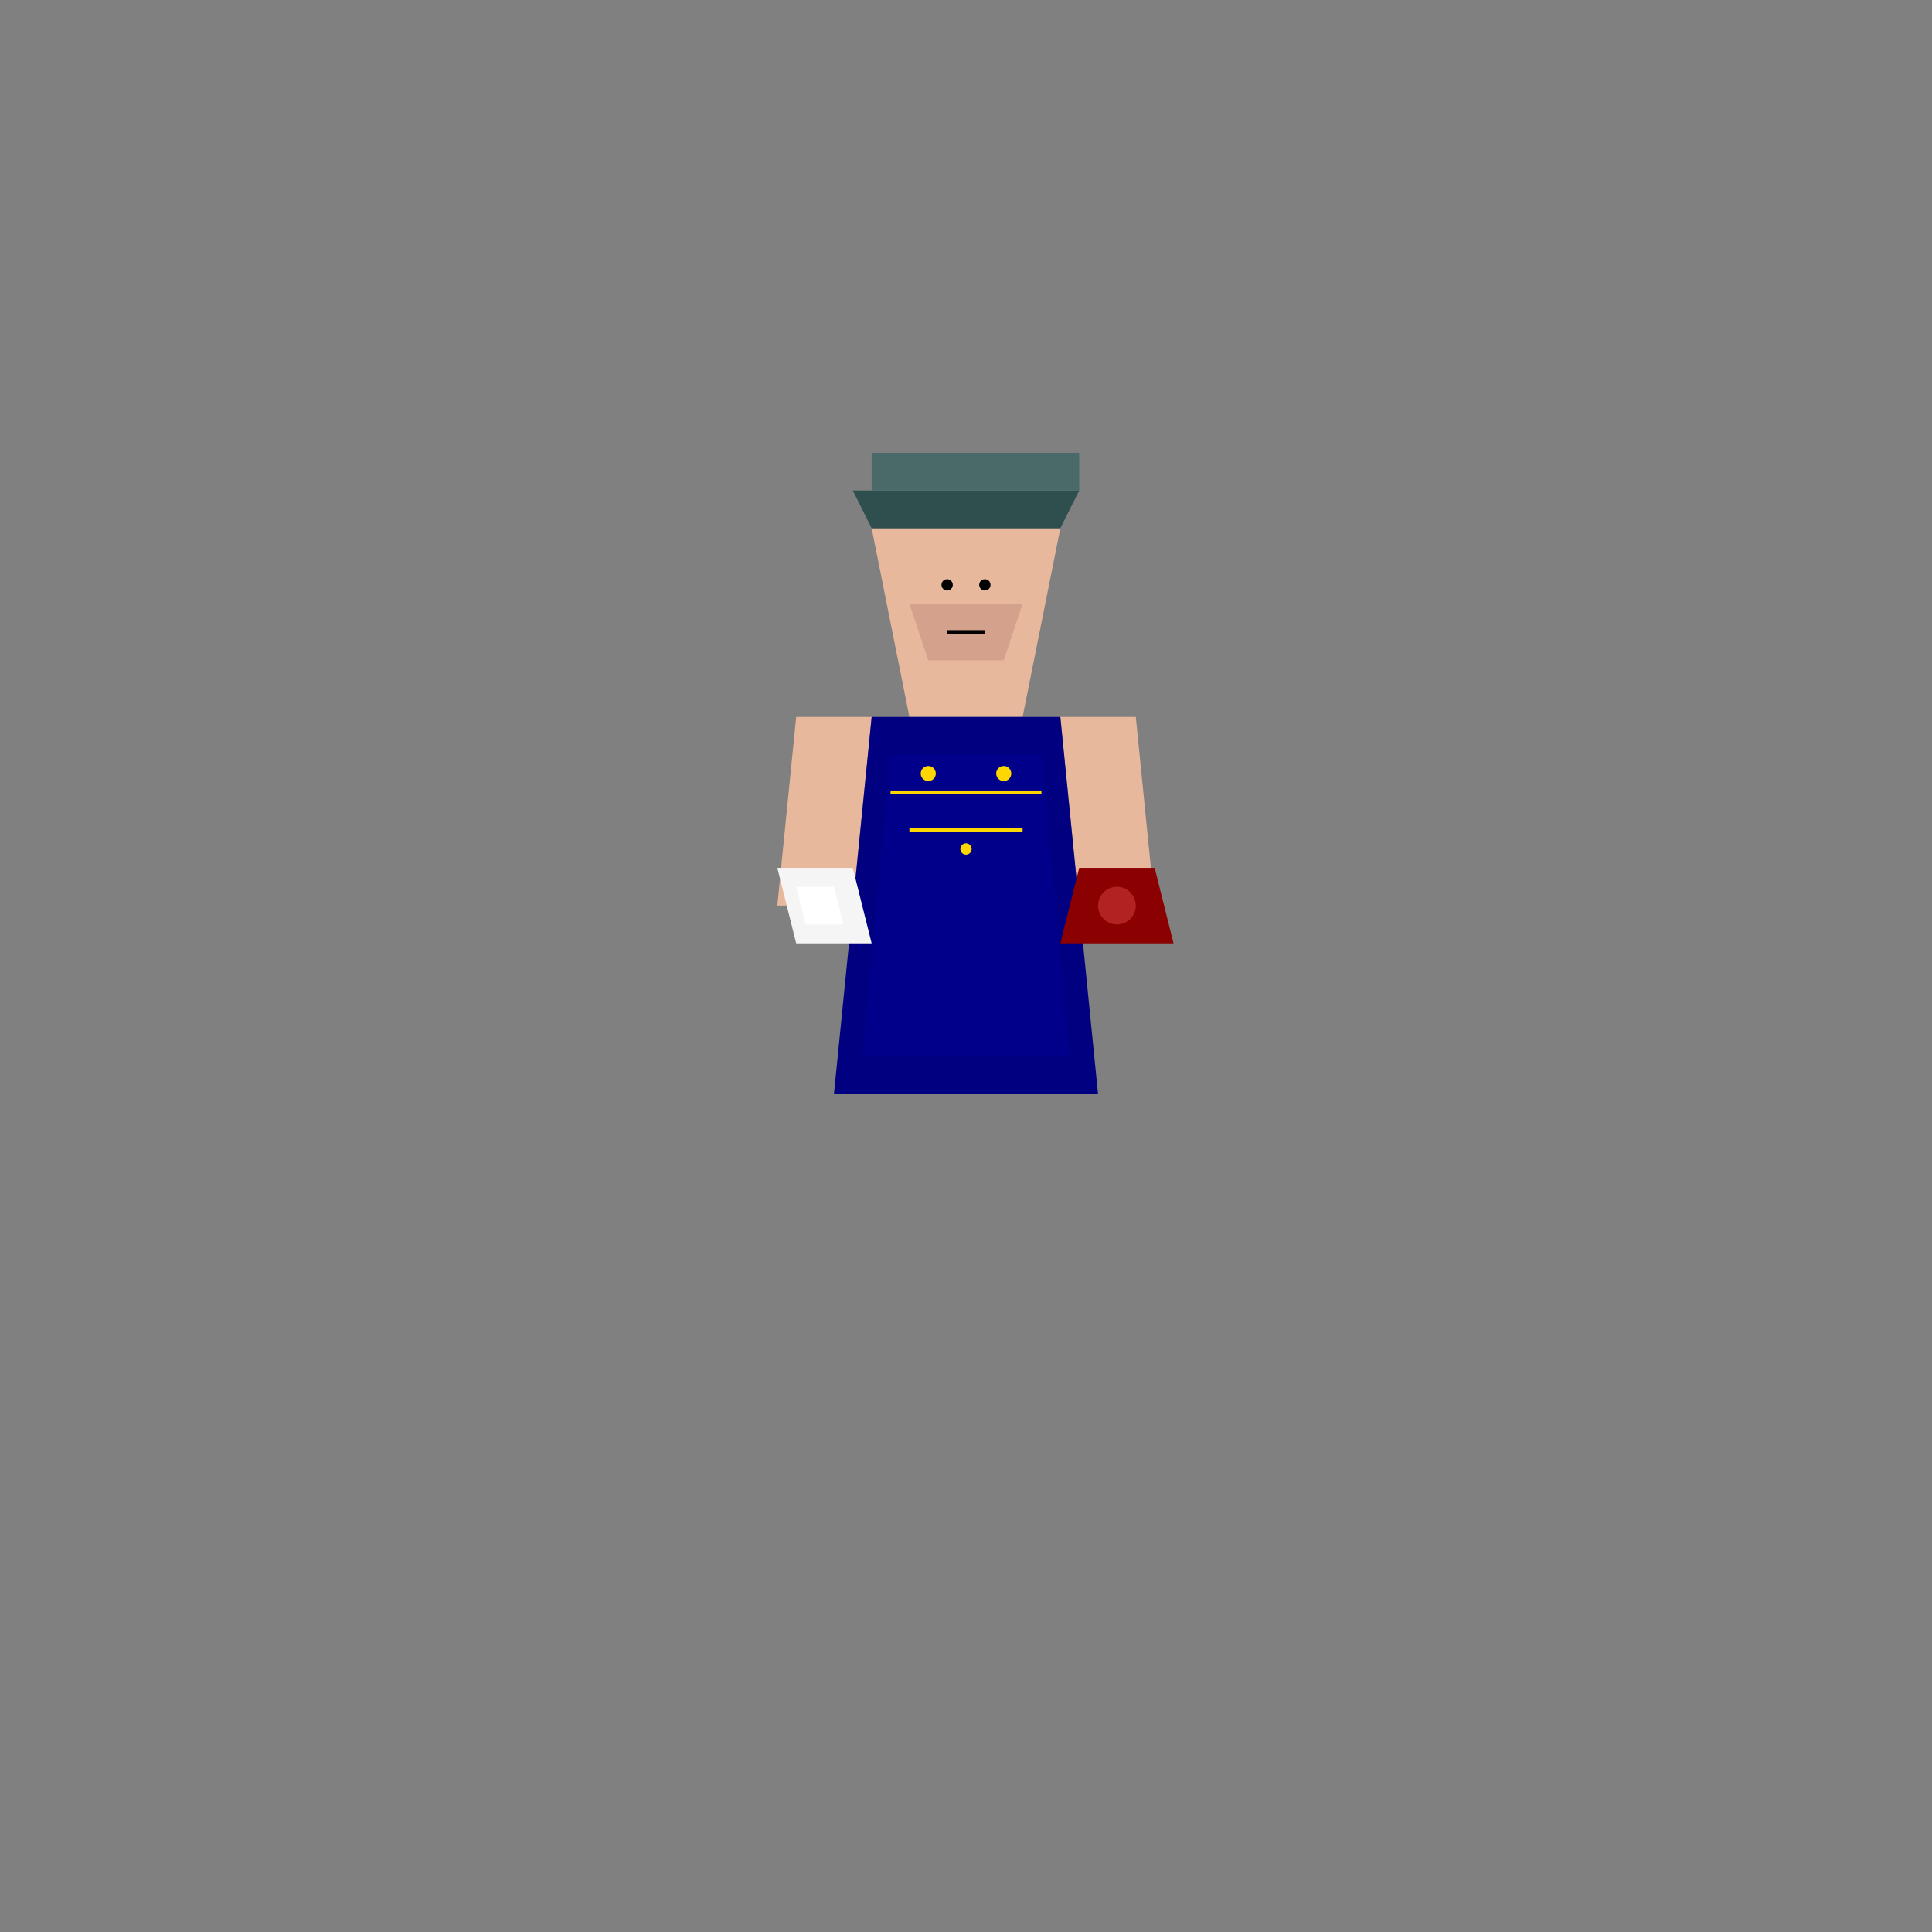 <?xml version="1.0" encoding="UTF-8" standalone="no"?>
<svg width="1024" height="1024" viewBox="0 0 1024 1024" xmlns="http://www.w3.org/2000/svg">
  <rect x="0" y="0" width="1024" height="1024" fill="#808080" stroke="none"/>
  <!-- 驿站管理员基本特征 -->
  <g id="postmaster">
    <!-- 头部和脸部 -->
    <path d="M462 280 L562 280 L542 380 L482 380 L462 280" fill="#e8b89c"/>
    <path d="M482 320 L542 320 L532 350 L492 350 L482 320" fill="#d4a28c"/>
    
    <!-- 整齐短发 -->
    <path d="M452 260 L572 260 L562 280 L462 280 L452 260" fill="#2f4f4f"/>
    <path d="M462 240 L572 240 L572 260 L462 260 L462 240" fill="#4a6a6a"/>
    
    <!-- 精干身材 -->
    <path d="M422 380 L462 380 L452 480 L412 480" fill="#e8b89c"/>
    <path d="M562 380 L602 380 L612 480 L572 480" fill="#e8b89c"/>
    
    <!-- 官方制服 -->
    <path d="M462 380 L562 380 L582 580 L442 580" fill="#000080"/>
    <path d="M472 400 L552 400 L567 560 L457 560" fill="#00008b"/>
    
    <!-- 工具 - 信件 -->
    <path d="M412 460 L452 460 L462 500 L422 500" fill="#f5f5f5"/>
    <path d="M422 470 L442 470 L447 490 L427 490" fill="#ffffff"/>
    
    <!-- 工具 - 邮戳 -->
    <path d="M572 460 L612 460 L622 500 L562 500" fill="#8b0000"/>
    <circle cx="592" cy="480" r="10" fill="#b22222"/>
    
    <!-- 严谨表情 -->
    <circle cx="502" cy="310" r="3" fill="#000000"/>
    <circle cx="522" cy="310" r="3" fill="#000000"/>
    <path d="M502 335 L522 335" fill="none" stroke="#000000" stroke-width="2"/>
    
    <!-- 制服装饰 -->
    <path d="M472 420 L552 420" fill="none" stroke="#ffd700" stroke-width="2"/>
    <path d="M482 440 L542 440" fill="none" stroke="#ffd700" stroke-width="2"/>
    
    <!-- 徽章和纽扣 -->
    <circle cx="492" cy="410" r="4" fill="#ffd700"/>
    <circle cx="532" cy="410" r="4" fill="#ffd700"/>
    <circle cx="512" cy="450" r="3" fill="#ffd700"/>
  </g>
</svg>